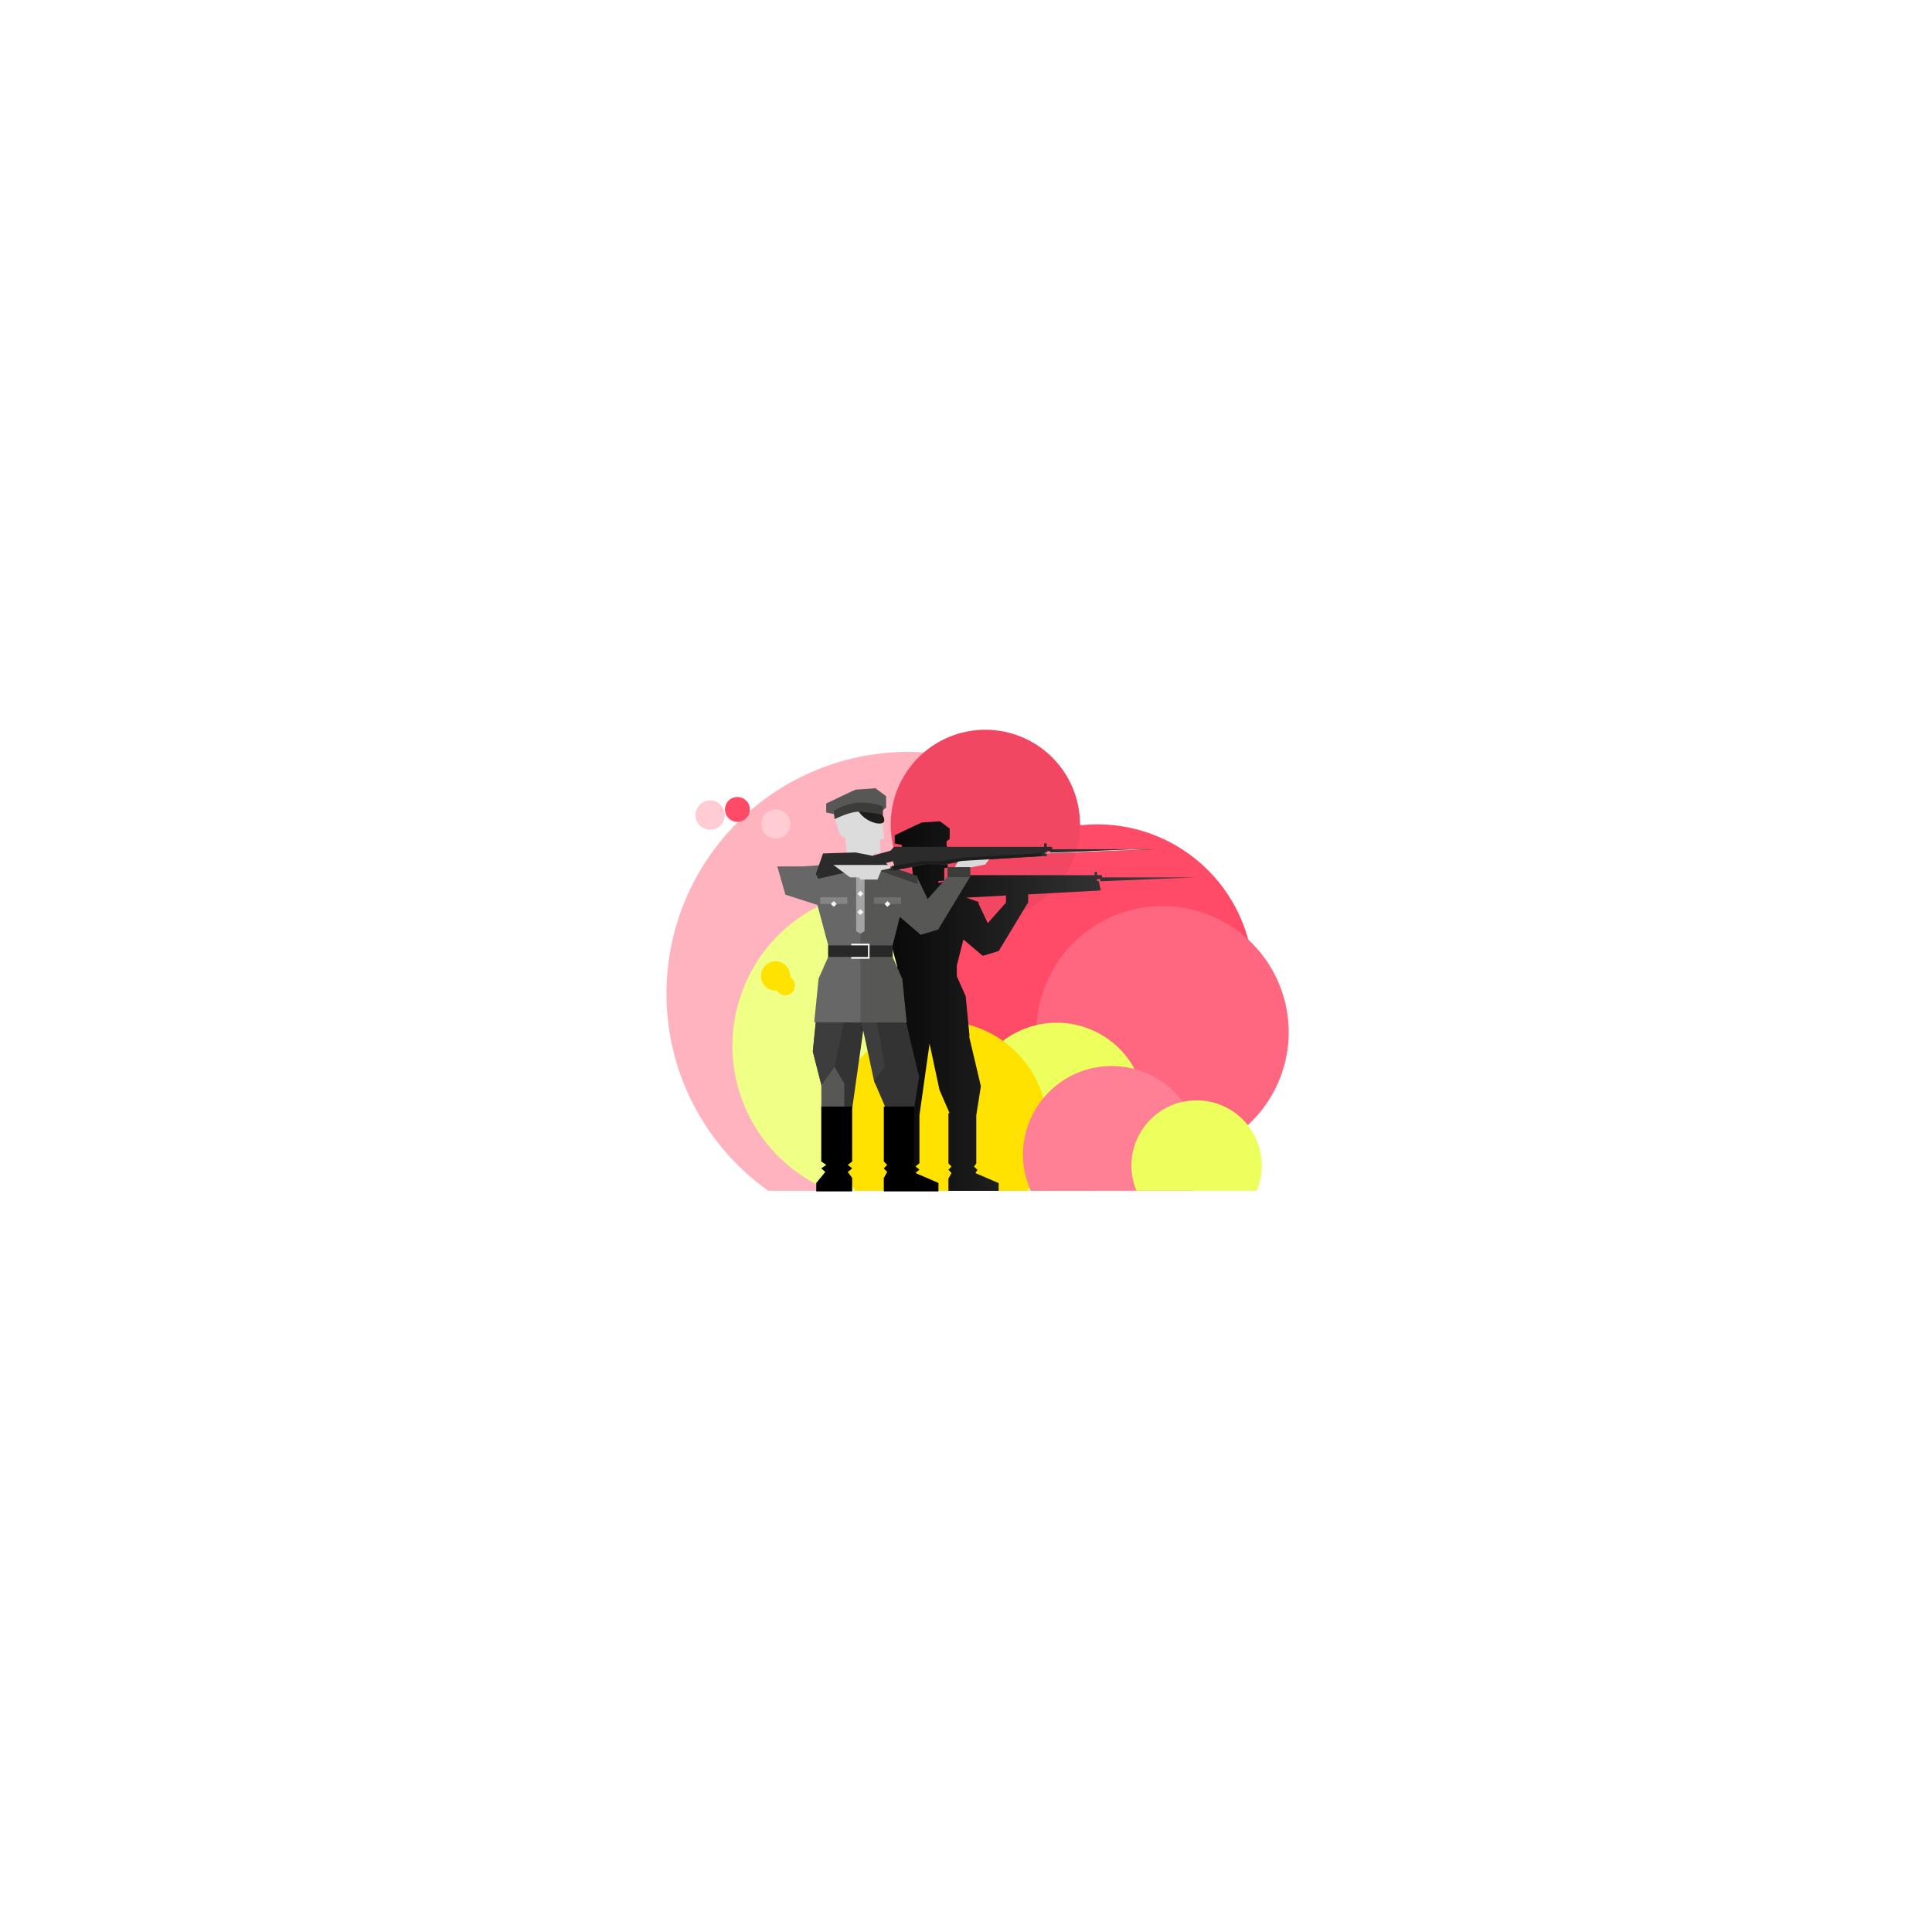<svg id="Layer_1" data-name="Layer 1" xmlns="http://www.w3.org/2000/svg" xmlns:xlink="http://www.w3.org/1999/xlink" viewBox="0 0 500 500"><defs><style>.cls-1,.cls-30{fill:none;}.cls-2{fill:#ffb3bf;}.cls-3{fill:#f0ff85;}.cls-4{fill:#ff8094;}.cls-5{fill:#ff4a68;}.cls-6{fill:#ff667f;}.cls-7{fill:#ecff5c;}.cls-8{fill:#ffe200;}.cls-9{fill:#f24763;}.cls-10{fill:#ffccd4;}.cls-11{fill:url(#linear-gradient);}.cls-12{fill:#e94c6a;}.cls-13{fill:#eb6580;}.cls-14{fill:#e4e255;}.cls-15{fill:#333;}.cls-16{fill:#575756;}.cls-17{fill:#3d3d3d;}.cls-18{fill:#dcdcdc;}.cls-19{fill:#1d1d1b;}.cls-20{fill:#3c3c3b;}.cls-21{fill:#676767;}.cls-22{fill:#a5a4a4;}.cls-23{fill:#f5f5f5;}.cls-24{fill:#282828;}.cls-25{fill:#6f6f6e;}.cls-26{fill:#868686;}.cls-27{fill:#2b2b2b;}.cls-28{fill:#d9d9d9;}.cls-29{clip-path:url(#clip-path);}.cls-30{stroke:#ececec;stroke-miterlimit:10;stroke-width:0.5px;}</style><linearGradient id="linear-gradient" x1="218.9" y1="260.43" x2="309.5" y2="260.43" gradientUnits="userSpaceOnUse"><stop offset="0"/><stop offset="1" stop-color="#454545"/></linearGradient><clipPath id="clip-path"><path class="cls-1" d="M229.8,224.7l-1.22-1.35,1.75-.47.59,1.84Zm39-6.38v.9H230.63l-.88,1-4.63,1.31-4.3-.86-8.27.2-1.84,5.34.65,1.2,16.52-3.81,1.66,1.67,1.42,0,7.93-1.65,4.29.2L249,222.8l20.42-1.25v-1.28h.91v.62l26.52-1.05H270.83v-.63h-1.35v-.9Z"/></clipPath></defs><title>icon-09Artboard 7</title><path class="cls-2" d="M271.25,308.17a62.56,62.56,0,1,0-72.42,0Z"/><path class="cls-3" d="M214.92,308.17h30.16a40.44,40.44,0,1,0-30.16,0Z"/><path class="cls-4" d="M230,236.61a24.18,24.18,0,1,1,24.18,24.18A24.18,24.18,0,0,1,230,236.61"/><path class="cls-5" d="M243.58,253.79A40.44,40.44,0,1,1,284,294.23a40.44,40.44,0,0,1-40.44-40.44"/><path class="cls-6" d="M268.21,267.13a32.65,32.65,0,1,1,32.65,32.65,32.65,32.65,0,0,1-32.65-32.65"/><path class="cls-7" d="M263.33,308.17h20.31a22.93,22.93,0,1,0-20.31,0Z"/><path class="cls-8" d="M265.74,308.17a27.54,27.54,0,1,0-44.32,0Z"/><path class="cls-4" d="M308.62,308.17a22.93,22.93,0,1,0-41.87,0Z"/><path class="cls-9" d="M230.52,213.35A24.49,24.49,0,1,1,255,237.84a24.49,24.49,0,0,1-24.49-24.49"/><path class="cls-10" d="M180,210.94a3.79,3.79,0,1,1,3.79,3.79,3.79,3.79,0,0,1-3.79-3.79"/><path class="cls-10" d="M197,213.27a3.79,3.79,0,1,1,3.79,3.79,3.79,3.79,0,0,1-3.79-3.79"/><path class="cls-5" d="M187.62,209.48a3.22,3.22,0,1,1,3.22,3.22,3.22,3.22,0,0,1-3.22-3.22"/><path class="cls-8" d="M196.93,252.58a3.79,3.79,0,1,1,3.79,3.79,3.79,3.79,0,0,1-3.79-3.79"/><path class="cls-8" d="M200.72,255.08a2.5,2.5,0,1,1,2.5,2.5,2.5,2.5,0,0,1-2.5-2.5"/><path class="cls-7" d="M325.24,308.17a16.87,16.87,0,1,0-31.11,0Z"/><path class="cls-11" d="M284.36,228l-.45,0v-.51h.85v.58l24.74-1H285.18v-.58h-1.26v-.82h-.62v.82H247.69l-.82.92-4,1.11v-.49l1.5-.1v-3.25l.93-.18-.33-3.71c.93-.46,0-1.93,0-1.93v-1.1l.81-.66v-2.68l-2.54-1.88s-4.55.33-4.69.33-7,3.3-7,3.3v2.11l1.85.4.11,1.18,0,0,1.26,3.79,1.27.76.35,3.5-5.66.13-1,2.73H220l-1.05,5.08,3,2.85,1.69-.3,5.93,1.91,2.58,9.63v2.64l-2.3,5.21-1,10.35h.41l-.69,6.88,2,7.93v5.12h0v13l1.2.81-1.2.82,1,.86-2.14,2.6v2h8.52v-3.19l-1-1.42,1-.86-1-.82,1-.81V288.63l2.62-18.54,2.57,12,2.61,6h-.3v13l.8.81-.8.82.8.86-.8,1.42v3.19h13v-2l-6-2.6.51-.86-.9-.82.6-.81V288.63l1.19-7.51-3.05-12.94h.12l-1-10.35-2.3-5.2h0V249.9h0l1.71-6.78,5,4.26,4.13-1.25,7.51-12.42h.12v-2.25l18.79-1Zm-37,1.91.38,1.16-.22,0,.34.33,0,.1-1.14-.4-.09-.34h-.5l-.42-.46Zm8.28,9-2.38-5v-.48l-3.2-1.13,10.29-.55v1.85Z"/><path class="cls-12" d="M215.26,250.19a1.72,1.72,0,1,1,1.72,1.69,1.7,1.7,0,0,1-1.72-1.69"/><path class="cls-13" d="M217,250.19a1.72,1.72,0,1,1,1.72,1.69,1.7,1.7,0,0,1-1.72-1.69"/><path class="cls-14" d="M223.32,227.31a2,2,0,1,1,2,2,2,2,0,0,1-2-2"/><path class="cls-14" d="M225.34,228.62a1.33,1.33,0,1,1,1.33,1.31,1.32,1.32,0,0,1-1.33-1.31"/><polygon class="cls-15" points="216.1 263.8 211.1 264.74 210.36 272.13 212.57 280.78 212.89 286.67 220.54 286.93 223.72 264.49 223.78 263.8 216.1 263.8"/><polygon class="cls-16" points="218.5 280.4 218.5 286.88 212.57 286.67 212.57 280.78 215.9 276.02 218.5 280.4"/><polygon class="cls-17" points="216.01 276.11 218.5 263.8 211.19 263.8 210.36 272.13 212.57 280.78 216.01 276.11"/><polygon class="cls-17" points="229.46 263.8 234.54 264.74 235.91 272.13 237.86 278.73 235.89 286.67 230.03 286.93 226.21 279.79 222.93 264.49 222.8 263.8 229.46 263.8"/><polygon class="cls-15" points="237.86 278.73 236.56 286.93 229.27 286.88 226.21 279.79 229.03 276.02 237.86 278.73"/><polygon class="cls-15" points="229.03 276.02 226.78 263.8 234.12 263.8 234.49 264.45 237.86 278.73 229.03 276.02"/><polygon points="212.54 300.59 212.54 286.37 220.54 286.37 220.54 288.48 220.54 300.59 219.41 301.48 220.54 302.37 219.41 303.31 220.54 304.85 220.54 308.34 211.25 308.34 211.25 306.15 213.58 303.31 212.54 302.37 213.85 301.48 212.54 300.59"/><polygon points="236.56 300.59 236.56 286.37 228.73 286.37 228.73 300.59 229.6 301.48 228.73 302.37 229.6 303.31 228.73 304.85 228.73 308.34 242.87 308.34 242.87 306.15 236.33 303.31 236.89 302.37 235.9 301.48 236.56 300.59"/><polygon class="cls-18" points="218.74 216.66 219.47 223.91 226.14 224.24 226.14 219.39 218.74 216.66"/><polygon class="cls-18" points="215.95 211.79 216.73 208.98 221.76 206.46 228.09 208.98 228.8 217.03 227.78 217.23 227.78 220.78 225.47 220.93 217.38 216.08 215.95 211.79"/><path class="cls-19" d="M222,209.69a7.47,7.47,0,0,0,4.88,3.38c3.24.51,1.51-2.19,1.51-2.19l-2.17-1.19Z"/><path class="cls-16" d="M216.43,210.82l-2.61-.56v-2.31s7.47-3.59,7.62-3.59,5.12-.36,5.12-.36l2.77,2.05V209l-1.51,1.23L222,208.87Z"/><path class="cls-20" d="M215.75,209.79,216,212s3.82-1.93,6.25-1.93a37.6,37.6,0,0,1,6.24.84v-2.23a16.92,16.92,0,0,0-5.9-1,14.69,14.69,0,0,0-6.79,2.18"/><path class="cls-21" d="M223.68,264.62s-1-37.83-1-41.72c-1.75-.65-3.86-1.52-3.86-1.52l-.06,2.07-11,.78-6.6,0,2.1,7.31,8.29,2.66,3.19,11.94-.38,1.45-2.51,5.68-1.13,11.29Z"/><path class="cls-16" d="M222.66,264.62V222.91c1.75-.65,3.86-1.52,3.86-1.52l.06,2.07,10.75,3.48,4.37,9.12-3.41,5.87-5.42-4.64-2.24,8.92.38,1.45,2.51,5.68,1.14,11.29Z"/><polygon class="cls-22" points="223.75 225.96 223.75 241 222.66 241.63 221.57 241 221.57 225.96 223.75 225.96"/><polygon class="cls-23" points="223.43 236.05 222.66 236.8 221.9 236.05 222.66 235.3 223.43 236.05"/><polygon class="cls-23" points="223.43 231.29 222.66 232.04 221.9 231.29 222.66 230.54 223.43 231.29"/><polygon class="cls-23" points="223.22 225.1 222.66 225.65 222.1 225.1 222.66 224.55 223.22 225.1"/><polygon class="cls-23" points="223.22 223.69 222.66 224.24 222.1 223.69 222.66 223.14 223.22 223.69"/><polygon class="cls-24" points="214.31 244.68 231.04 244.68 231.04 247.66 214.31 247.65 214.31 244.68"/><polygon class="cls-20" points="227.5 225.28 237.48 228.8 237.48 226.72 227.5 223.2 227.5 225.28"/><rect class="cls-25" x="226.17" y="232.23" width="7.02" height="1.69"/><polygon class="cls-23" points="230.44 233.96 229.67 234.7 228.91 233.94 229.69 233.2 230.44 233.96"/><rect class="cls-26" x="212.27" y="232.23" width="7.02" height="1.69"/><polygon class="cls-23" points="216.54 233.96 215.77 234.7 215.01 233.94 215.78 233.2 216.54 233.96"/><polygon class="cls-23" points="220.31 244.21 220.31 244.66 224.63 244.66 224.63 247.67 220.31 247.67 220.31 248.13 225.04 248.13 225.04 244.21 220.31 244.21"/><path class="cls-27" d="M213,220.87l-1.87,5.34.66,1.2,16.81-3.81,1.69,1.67,1.45,0,8.07-1.65,4.37.2,5.95-1.07,20.78-1.25v-1.28h.93v.62l27-1.05H272.26v-.63h-1.37v-.9h-.68v.9H231.36l-.89,1-4.71,1.31-4.37-.86Zm18.07,2,.6,1.84-1.14,0-1.24-1.35Z"/><polygon class="cls-28" points="230.28 223.85 215.69 223.85 219.99 227.07 222.35 227.07 222.72 227.62 227.09 227.62 228.08 225.23 230.51 224.69 230.28 223.85"/><polygon class="cls-28" points="246.54 225.4 248.16 222.57 256.2 222.09 254.99 223.74 251.03 224.51 250.43 225.4 246.54 225.4"/><polygon class="cls-16" points="245.29 226.81 251.12 226.81 242.8 240.56 238.29 241.92 235.5 237.81 245.29 226.81"/><rect class="cls-20" x="245.21" y="224.41" width="5.91" height="2.6"/><g class="cls-29"><line class="cls-30" x1="270.37" y1="220.97" x2="296.89" y2="219.92"/><polygon class="cls-19" points="269.94 220.8 249.38 221.94 243.43 222.86 238.75 222.86 230.5 224.18 231.86 225.56 270.19 223.46 269.94 220.8"/></g><ellipse class="cls-1" cx="250" cy="250" rx="112.5" ry="79.01"/></svg>